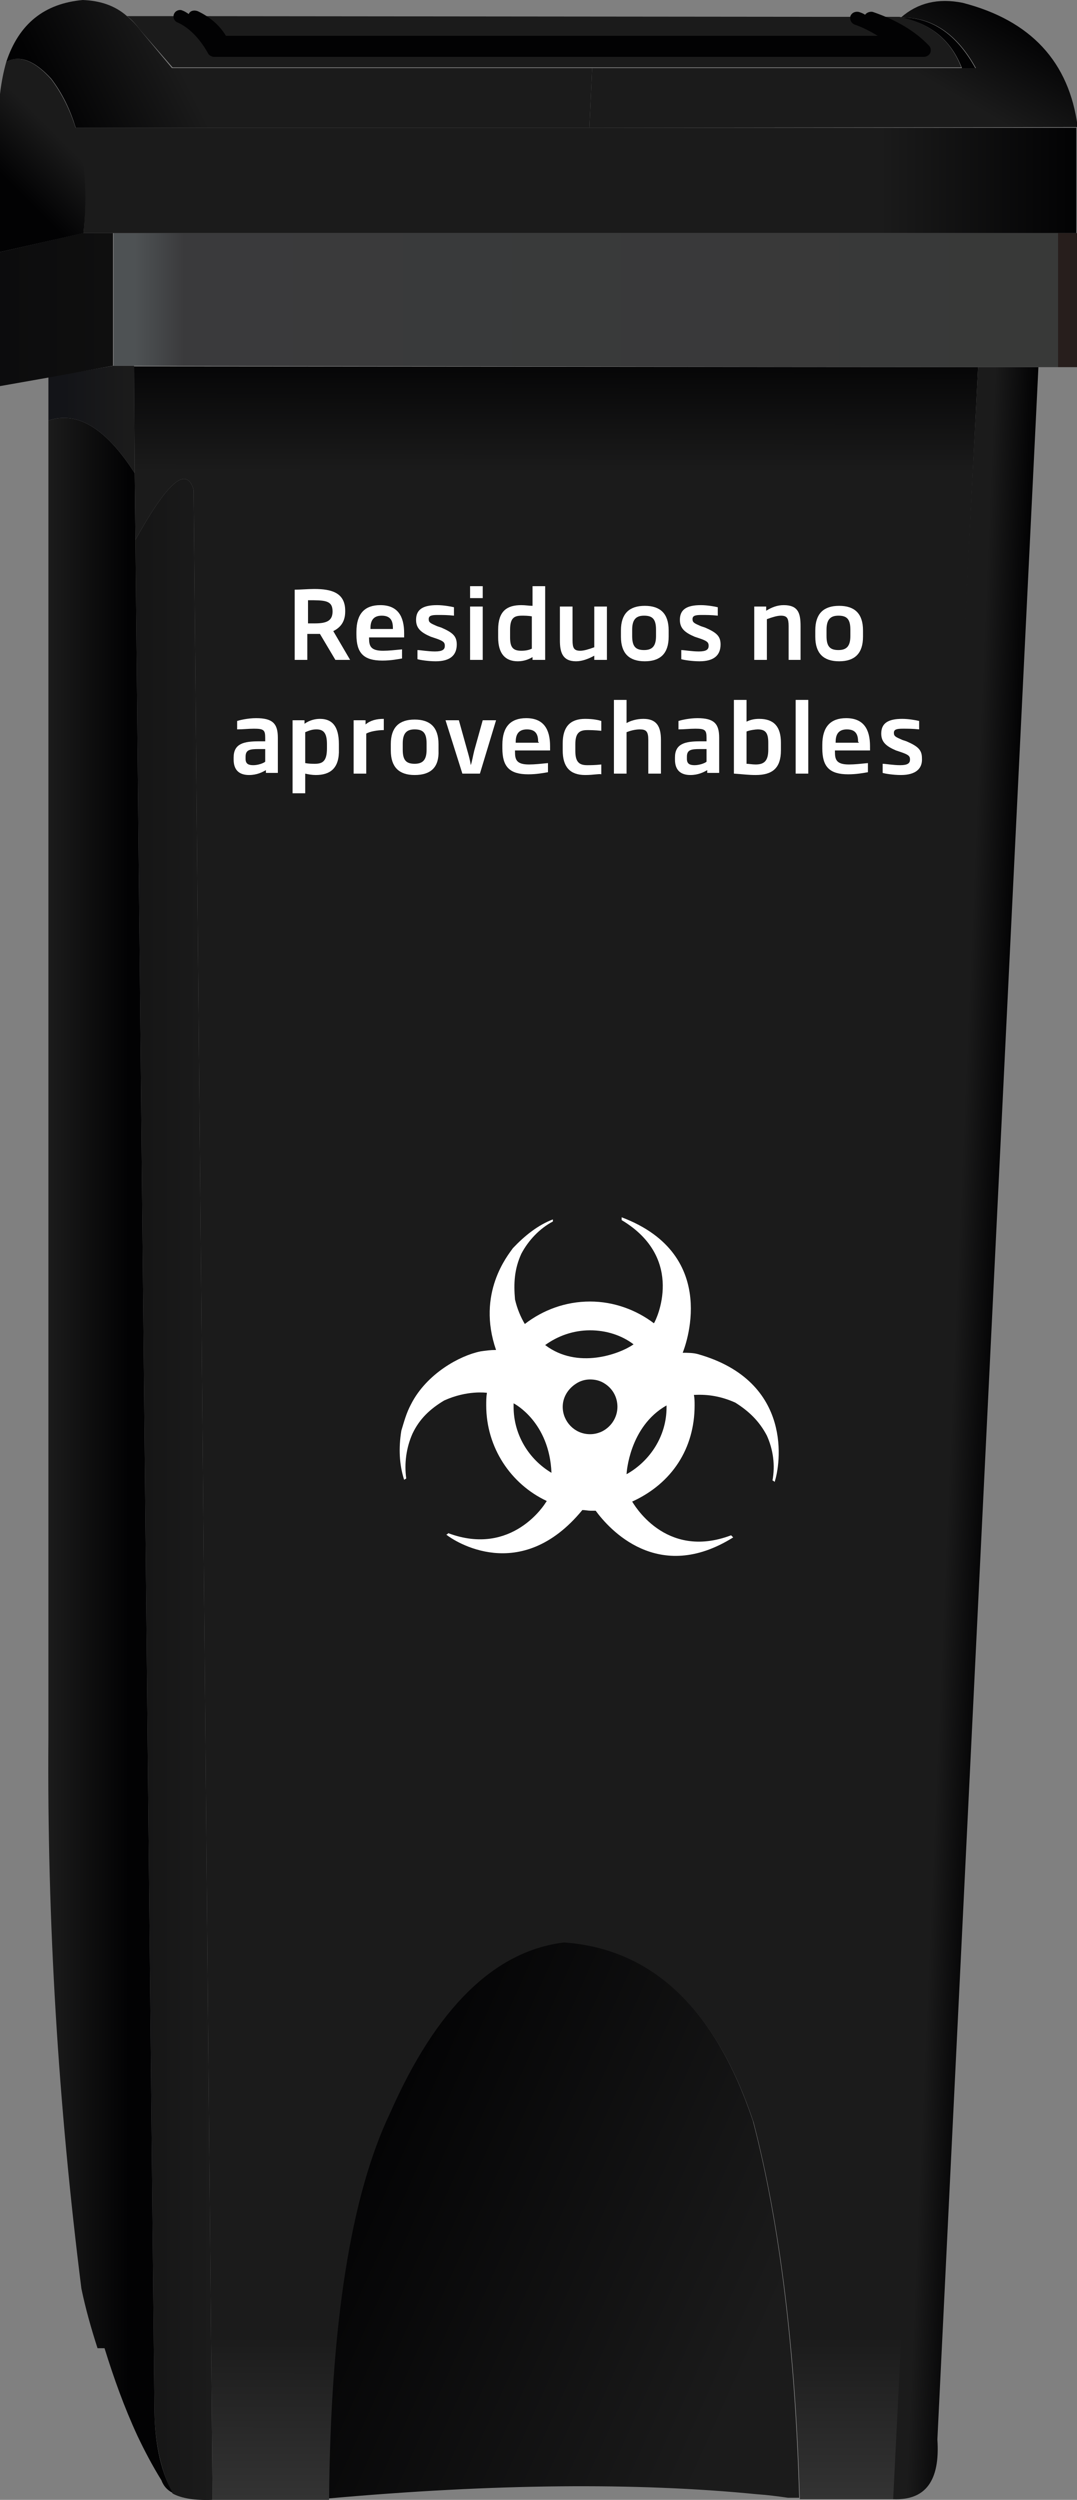 <?xml version="1.0" encoding="utf-8"?>
<!-- Generator: Adobe Illustrator 24.0.0, SVG Export Plug-In . SVG Version: 6.00 Build 0)  -->
<svg version="1.1" id="Capa_1" xmlns="http://www.w3.org/2000/svg" xmlns:xlink="http://www.w3.org/1999/xlink" x="0px" y="0px"
	 viewBox="0 0 153.5 356.1" style="enable-background:new 0 0 153.5 356.1;" xml:space="preserve">
<rect x="0" y="0" width="153.5" height="356.1" fill="#808080" stroke="none"/>
<style type="text/css">
	.st0{fill:url(#SVGID_1_);}
	.st1{fill:url(#SVGID_2_);}
	.st2{fill:url(#SVGID_3_);}
	.st3{fill:url(#SVGID_4_);}
	.st4{fill:url(#SVGID_5_);}
	.st5{fill:url(#SVGID_6_);}
	.st6{fill:url(#SVGID_7_);}
	.st7{fill:url(#SVGID_8_);}
	.st8{fill:#271E1C;}
	.st9{fill:#020203;}
	.st10{fill:url(#SVGID_9_);}
	.st11{fill:url(#SVGID_10_);}
	.st12{fill:url(#SVGID_11_);}
	.st13{fill:#1B1B1B;}
	.st14{fill:url(#SVGID_12_);}
	.st15{fill:url(#SVGID_13_);}
	.st16{fill:#FFFFFF;}
</style>
<g>
	
		<linearGradient id="SVGID_1_" gradientUnits="userSpaceOnUse" x1="761.666" y1="97.068" x2="822.824" y2="124.603" gradientTransform="matrix(-1 0 0 -1 869.503 432.382)">
		<stop  offset="0" style="stop-color:#1B1B1B"/>
		<stop  offset="1" style="stop-color:#020203"/>
	</linearGradient>
	<path class="st0" d="M55.5,300.8c6.6-15.1,14.9-23.2,24.8-24.3c12.6,1,21.6,9.5,27,25.6c3.8,14.6,6,32.5,6.6,53.7h-1.3
		c-0.1,0-0.2,0-0.3,0c-1.4-0.2-2.9-0.4-4.4-0.5c-17.2-1.7-37.6-1.5-61.1,0.6C47,330.9,49.9,312.5,55.5,300.8z"/>
	<linearGradient id="SVGID_2_" gradientUnits="userSpaceOnUse" x1="-16.663" y1="212.122" x2="30.346" y2="212.122">
		<stop  offset="0" style="stop-color:#020203"/>
		<stop  offset="1" style="stop-color:#1B1B1B"/>
	</linearGradient>
	<path class="st1" d="M19.3,76.9c4.6-8.3,7.3-10.6,8.3-7.1l2.7,286.3c-2.5,0.1-4.4-0.2-5.7-0.9c-1.7-3.3-2.6-7.4-2.6-12.5L19.3,76.9
		z"/>
	
		<linearGradient id="SVGID_3_" gradientUnits="userSpaceOnUse" x1="848.156" y1="225.041" x2="862.453" y2="225.041" gradientTransform="matrix(-1 0 0 -1 869.503 432.382)">
		<stop  offset="0.212" style="stop-color:#020203"/>
		<stop  offset="1" style="stop-color:#1B1B1B"/>
	</linearGradient>
	<path class="st2" d="M19.2,67.4l0.1,9.4L22,342.6c0,5.1,0.8,9.2,2.6,12.5c-0.8-0.4-1.3-1-1.6-1.8c-1.3-2.1-2.4-4.2-3.4-6.3
		c-1.9-4.1-3.4-8.3-4.7-12.5h-1c-0.9-2.8-1.7-5.6-2.3-8.5c-3.3-26.2-4.9-52.3-4.7-78.5V59.9C11,58.5,15.1,61,19.2,67.4z"/>
	
		<linearGradient id="SVGID_4_" gradientUnits="userSpaceOnUse" x1="850.251" y1="372.604" x2="862.626" y2="372.604" gradientTransform="matrix(-1 0 0 -1 869.503 432.382)">
		<stop  offset="9.019607e-02" style="stop-color:#1B1B1B"/>
		<stop  offset="0.824" style="stop-color:#131418"/>
	</linearGradient>
	<path class="st3" d="M16.2,52.1h2.9l0.1,15.3C15.1,61,11,58.5,6.9,59.9v-6.2L16.2,52.1z"/>
	
		<linearGradient id="SVGID_5_" gradientUnits="userSpaceOnUse" x1="853.332" y1="388.307" x2="869.503" y2="388.307" gradientTransform="matrix(-1 0 0 -1 869.503 432.382)">
		<stop  offset="0" style="stop-color:#0F0F0F"/>
		<stop  offset="1" style="stop-color:#0C0C0D"/>
	</linearGradient>
	<path class="st4" d="M0,37.2l0-1.3l11.8-2.7h4.3v18.9l-9.3,1.7L0,55l0-1L0,37.2z"/>
	
		<linearGradient id="SVGID_6_" gradientUnits="userSpaceOnUse" x1="790.25" y1="383.193" x2="790.496" y2="75.531" gradientTransform="matrix(-1 0 0 -1 869.503 432.382)">
		<stop  offset="0" style="stop-color:#020203"/>
		<stop  offset="5.882353e-02" style="stop-color:#1B1B1B"/>
		<stop  offset="0.922" style="stop-color:#1B1B1B"/>
		<stop  offset="1" style="stop-color:#343434"/>
	</linearGradient>
	<path class="st5" d="M139.4,52.3l-3.9,77.2l-0.6,75.6l-7.5,150.9h-13.4c-0.6-21.2-2.8-39.1-6.6-53.7c-5.4-16.1-14.4-24.7-27-25.6
		c-9.9,1.2-18.2,9.3-24.8,24.3c-5.6,11.7-8.5,30.1-8.7,55.2H30.3L27.6,69.8c-1-3.5-3.7-1.2-8.3,7.1l-0.1-9.4l-0.1-15.3L139.4,52.3z"
		/>
	
		<linearGradient id="SVGID_7_" gradientUnits="userSpaceOnUse" x1="727.986" y1="228.14" x2="735.628" y2="228.46" gradientTransform="matrix(-1 0 0 -1 869.503 432.382)">
		<stop  offset="0" style="stop-color:#020203"/>
		<stop  offset="0.788" style="stop-color:#1B1B1B"/>
	</linearGradient>
	<path class="st6" d="M139.4,52.3h8.6l-14.4,295.2c0.4,5.9-1.7,8.7-6.3,8.5l7.5-150.9l0.6-75.6L139.4,52.3z"/>
	
		<linearGradient id="SVGID_8_" gradientUnits="userSpaceOnUse" x1="718.741" y1="389.662" x2="853.332" y2="389.662" gradientTransform="matrix(-1 0 0 -1 869.503 432.382)">
		<stop  offset="0" style="stop-color:#383938"/>
		<stop  offset="0.925" style="stop-color:#3A3A3C"/>
		<stop  offset="0.977" style="stop-color:#4E5254"/>
	</linearGradient>
	<path class="st7" d="M150.8,33.2v19.1h-2.7h-8.6L19.1,52.1h-2.9V33.2H150.8z"/>
	<path class="st8" d="M150.8,33.2h2.7v19.1h-2.7V33.2z"/>
	<path class="st9" d="M139,9.7h-1.9c-1.5-3.9-4.4-6.4-8.8-7.2C132.7,2.4,136.3,4.8,139,9.7z"/>
	
		<linearGradient id="SVGID_9_" gradientUnits="userSpaceOnUse" x1="716.029" y1="406.72" x2="858.756" y2="406.72" gradientTransform="matrix(-1 0 0 -1 869.503 432.382)">
		<stop  offset="0" style="stop-color:#020203"/>
		<stop  offset="0.197" style="stop-color:#1B1B1B"/>
	</linearGradient>
	<path class="st10" d="M10.7,18.2l73.2,0l69.5,0v15h-2.7H16.2h-4.3C12.4,27.5,12.1,22.5,10.7,18.2z"/>
	
		<linearGradient id="SVGID_10_" gradientUnits="userSpaceOnUse" x1="859.557" y1="414.941" x2="868.135" y2="406.363" gradientTransform="matrix(-1 0 0 -1 869.503 432.382)">
		<stop  offset="0.212" style="stop-color:#1B1B1B"/>
		<stop  offset="1" style="stop-color:#020203"/>
	</linearGradient>
	<path class="st11" d="M0.9,8.8c1.8-1,4-0.2,6.4,2.5c1.5,2,2.7,4.4,3.5,7c1.3,4.2,1.7,9.2,1.1,14.9L0,35.9l0-22.5
		C0.2,11.7,0.5,10.2,0.9,8.8z"/>
	
		<linearGradient id="SVGID_11_" gradientUnits="userSpaceOnUse" x1="790.844" y1="430.262" x2="790.844" y2="426.219" gradientTransform="matrix(-1 0 0 -1 869.503 432.382)">
		<stop  offset="0" style="stop-color:#1B1B1B"/>
		<stop  offset="0.506" style="stop-color:#1B1B1B"/>
		<stop  offset="0.992" style="stop-color:#1B1B1B"/>
	</linearGradient>
	<path class="st12" d="M31.7,5.9h96c-1.4-1.4-3.3-2.6-5.6-3.5h-3.4l-91-0.1C29.5,3.2,30.8,4.4,31.7,5.9 M131.7,7.1
		c-1.7-1.9-4.3-3.4-7.6-4.6h-2c2.4,0.9,4.2,2,5.6,3.5h-96c-0.9-1.5-2.2-2.7-3.9-3.6h-2.1c1.8,0.9,3.4,2.4,4.7,4.7H131.7z"/>
	<path class="st13" d="M25.6,2.3c1.8,0.9,3.4,2.4,4.7,4.7h101.3c-1.7-1.9-4.3-3.4-7.6-4.6h4.2c4.4,0.9,7.3,3.3,8.8,7.2H84.4H24.6
		L20,4.3c-0.6-0.8-1.2-1.5-1.9-2L25.6,2.3z"/>
	
		<linearGradient id="SVGID_12_" gradientUnits="userSpaceOnUse" x1="739.266" y1="438.021" x2="747.968" y2="422.985" gradientTransform="matrix(-1 0 0 -1 869.503 432.382)">
		<stop  offset="0" style="stop-color:#020203"/>
		<stop  offset="0.791" style="stop-color:#1B1B1B"/>
	</linearGradient>
	<path class="st14" d="M84,18.2l0.4-8.5h52.8h1.9c-2.7-4.9-6.3-7.3-10.7-7.2c2.4-2.1,5.3-2.8,8.8-2.1c9.7,2.5,15.2,8.4,16.4,17.7
		L84,18.2z"/>
	
		<linearGradient id="SVGID_13_" gradientUnits="userSpaceOnUse" x1="856.611" y1="406.39" x2="835.263" y2="417.039" gradientTransform="matrix(-1 0 0 -1 869.503 432.382)">
		<stop  offset="0" style="stop-color:#020203"/>
		<stop  offset="0.788" style="stop-color:#1B1B1B"/>
	</linearGradient>
	<path class="st15" d="M84.4,9.7L84,18.2l-73.2,0c-0.8-2.6-1.9-4.9-3.5-7C4.9,8.6,2.8,7.8,0.9,8.8C2.7,3.4,6.3,0.5,11.8,0
		c2.5,0.1,4.6,0.8,6.3,2.3c0.7,0.6,1.3,1.2,1.9,2l4.5,5.4H84.4z"/>
	<path class="st9" d="M29.6,7.5c-1.2-2.1-2.7-3.6-4.3-4.3c-0.5-0.2-0.7-0.8-0.5-1.2C25,1.5,25.6,1.3,26,1.5c0.3,0.1,0.6,0.3,0.9,0.5
		c0,0,0,0,0,0c0.2-0.5,0.8-0.6,1.3-0.4c1.7,0.8,3.1,2,4,3.5h92.9c-1-0.6-2.1-1.2-3.3-1.6c-0.5-0.2-0.7-0.7-0.6-1.2
		c0.2-0.5,0.7-0.7,1.2-0.6c0.3,0.1,0.6,0.2,0.9,0.4c0.2-0.3,0.7-0.5,1.1-0.4c3.5,1.2,6.1,2.8,8,4.8c0.3,0.3,0.3,0.7,0.2,1
		c-0.1,0.3-0.5,0.6-0.9,0.6H30.4C30,8,29.7,7.8,29.6,7.5z"/>
	<g>
		<g>
			<path class="st16" d="M47.8,94l-2.2-3.7c-0.3,0-0.6,0-0.9,0h-0.9V94H42V84c0.9,0,1.8-0.1,2.8-0.1c2.4,0,4.4,0.5,4.4,3.1v0.1
				c0,1.5-0.7,2.3-1.7,2.8l2.4,4.1H47.8z M47.4,87.1c0-1.6-1.1-1.6-3.5-1.6v3.3c0.4,0,0.7,0,1,0C46.6,88.8,47.4,88.4,47.4,87.1
				L47.4,87.1z"/>
			<path class="st16" d="M52.6,90.8v0.1c0,1.1,0.2,1.8,2,1.8c0.8,0,1.7-0.1,2.7-0.2v1.3c-0.6,0.1-1.6,0.3-2.8,0.3
				c-2.7,0-3.7-1.1-3.7-3.7V90c0-2.6,1.2-3.8,3.4-3.8c2.5,0,3.4,1.6,3.4,4v0.6H52.6z M56,89.5c0-0.9-0.2-1.8-1.6-1.8
				c-1.4,0-1.6,1-1.6,1.8v0.1H56V89.5z"/>
			<path class="st16" d="M62.1,94.2c-1.1,0-2.3-0.2-2.6-0.3v-1.3c0.4,0,1.5,0.2,2.5,0.2c1.1,0,1.4-0.3,1.4-0.8
				c0-0.5-0.2-0.7-1.4-1.1l-0.6-0.2c-1.4-0.6-2.1-1.2-2.1-2.4c0-1.5,1-2.1,3-2.1c0.9,0,2,0.2,2.4,0.3v1.2c-0.9-0.1-1.7-0.1-2.3-0.1
				c-0.9,0-1.3,0.1-1.3,0.6c0,0.5,0.3,0.6,1.2,1l0.6,0.2c1.6,0.7,2.2,1.2,2.2,2.4C65.1,93.3,64.2,94.2,62.1,94.2z"/>
			<path class="st16" d="M67,85.2v-1.7h1.8v1.7H67z M67,94v-7.6h1.8V94H67z"/>
			<path class="st16" d="M75.9,94v-0.4c-0.5,0.3-1.2,0.6-2.1,0.6c-1.8,0-2.8-1.1-2.8-3.4v-1.1c0-2.7,1.3-3.5,3.3-3.5
				c0.6,0,1.1,0.1,1.6,0.1v-2.8h1.8V94H75.9z M75.8,87.8c-0.5-0.1-1.1-0.1-1.4-0.1c-1.1,0-1.7,0.3-1.7,2v1.1c0,1.4,0.4,1.9,1.6,1.9
				c0.6,0,1.1-0.1,1.5-0.3V87.8z"/>
			<path class="st16" d="M84.7,94v-0.6c-0.9,0.5-1.8,0.8-2.6,0.8c-2,0-2.3-1.4-2.3-3v-4.8h1.8v4.8c0,1.1,0.2,1.5,1.1,1.5
				c0.5,0,1.2-0.2,2-0.5v-5.8h1.8V94H84.7z"/>
			<path class="st16" d="M91.9,94.2c-2.2,0-3.4-1.1-3.4-3.5v-0.9c0-2.4,1.2-3.5,3.4-3.5c2.2,0,3.4,1.1,3.4,3.5v0.9
				C95.3,93.1,94.1,94.2,91.9,94.2z M93.5,89.7c0-1.5-0.5-2-1.7-2c-1.1,0-1.7,0.5-1.7,2v0.9c0,1.5,0.5,2,1.7,2c1.2,0,1.7-0.6,1.7-2
				V89.7z"/>
			<path class="st16" d="M99.7,94.2c-1.1,0-2.3-0.2-2.6-0.3v-1.3c0.4,0,1.5,0.2,2.5,0.2c1.1,0,1.4-0.3,1.4-0.8
				c0-0.5-0.2-0.7-1.4-1.1L99,90.7c-1.4-0.6-2.1-1.2-2.1-2.4c0-1.5,1-2.1,3-2.1c0.9,0,2,0.2,2.4,0.3v1.2c-0.9-0.1-1.7-0.1-2.3-0.1
				c-0.9,0-1.3,0.1-1.3,0.6c0,0.5,0.3,0.6,1.2,1l0.6,0.2c1.6,0.7,2.2,1.2,2.2,2.4C102.7,93.3,101.8,94.2,99.7,94.2z"/>
			<path class="st16" d="M112.4,94v-4.8c0-1.1-0.2-1.5-1.1-1.5c-0.5,0-1.2,0.2-2,0.5V94h-1.8v-7.6h1.7V87c0.8-0.5,1.6-0.8,2.5-0.8
				c2.1,0,2.4,1.2,2.4,3V94H112.4z"/>
			<path class="st16" d="M119.6,94.2c-2.2,0-3.4-1.1-3.4-3.5v-0.9c0-2.4,1.2-3.5,3.4-3.5c2.2,0,3.4,1.1,3.4,3.5v0.9
				C123,93.1,121.8,94.2,119.6,94.2z M121.2,89.7c0-1.5-0.5-2-1.7-2c-1.1,0-1.7,0.5-1.7,2v0.9c0,1.5,0.5,2,1.7,2
				c1.2,0,1.7-0.6,1.7-2V89.7z"/>
			<path class="st16" d="M37.9,110.2v-0.5c-0.5,0.3-1.3,0.7-2.4,0.7c-1.4,0-2.2-0.7-2.2-2.2v-0.3c0-2,1.5-2.3,3.6-2.3h0.9v-0.5
				c0-1.1-0.2-1.3-1.6-1.3c-0.8,0-1.6,0.1-2.4,0.1v-1.2c0.3-0.1,1.5-0.4,2.7-0.4c2.4,0,3.1,0.8,3.1,2.8v5H37.9z M37.8,106.7h-0.9
				c-1.3,0-1.9,0.1-1.9,1.1v0.3c0,0.7,0.4,0.9,1.1,0.9c0.7,0,1.5-0.3,1.7-0.5V106.7z"/>
			<path class="st16" d="M45,110.4c-0.5,0-1.1-0.1-1.5-0.2v2.8h-1.8v-10.4h1.7v0.5c0.7-0.5,1.5-0.7,2.2-0.7c1.7,0,2.7,1,2.7,3.6v0.7
				C48.4,109.5,47,110.4,45,110.4z M46.6,106c0-1.6-0.5-2.1-1.5-2.1c-0.5,0-0.9,0.1-1.6,0.4v4.4c0.5,0.1,1,0.1,1.4,0.1
				c1.1,0,1.7-0.4,1.7-2.2V106z"/>
			<path class="st16" d="M52.2,104.5v5.7h-1.8v-7.6h1.7v0.6c0.7-0.6,1.6-0.8,2.6-0.8v1.6C53.8,104,52.7,104.2,52.2,104.5z"/>
			<path class="st16" d="M59.1,110.4c-2.2,0-3.4-1.1-3.4-3.5v-0.9c0-2.4,1.2-3.5,3.4-3.5c2.2,0,3.4,1.1,3.4,3.5v0.9
				C62.6,109.3,61.4,110.4,59.1,110.4z M60.8,105.9c0-1.5-0.5-2-1.7-2c-1.1,0-1.7,0.5-1.7,2v0.9c0,1.5,0.5,2,1.7,2
				c1.2,0,1.7-0.6,1.7-2V105.9z"/>
			<path class="st16" d="M68.4,110.2h-2.5l-2.4-7.6h1.9l1.2,4.3c0.2,0.7,0.4,1.4,0.5,2.1c0.2-0.6,0.3-1.3,0.5-2.1l1.2-4.3h1.9
				L68.4,110.2z"/>
			<path class="st16" d="M73.4,107v0.1c0,1.1,0.2,1.8,2,1.8c0.8,0,1.7-0.1,2.7-0.2v1.3c-0.6,0.1-1.6,0.3-2.8,0.3
				c-2.7,0-3.7-1.1-3.7-3.7v-0.5c0-2.6,1.2-3.8,3.4-3.8c2.5,0,3.4,1.6,3.4,4v0.6H73.4z M76.7,105.7c0-0.9-0.2-1.8-1.6-1.8
				c-1.4,0-1.6,1-1.6,1.8v0.1h3.3V105.7z"/>
			<path class="st16" d="M83.4,110.4c-2.2,0-3.2-1.2-3.2-3.5v-1c0-2.3,1-3.5,3.2-3.5c1.2,0,2,0.2,2.3,0.3v1.4c-1-0.1-1.6-0.1-2-0.1
				c-1.1,0-1.7,0.4-1.7,2v1c0,1.6,0.6,2,1.7,2c0.4,0,1.1,0,2-0.1v1.4C85.4,110.2,84.6,110.4,83.4,110.4z"/>
			<path class="st16" d="M92.4,110.2v-4.8c0-1.2-0.3-1.5-1.2-1.5c-0.7,0-1.4,0.2-1.9,0.4v5.9h-1.8V99.7h1.8v3.3
				c0.5-0.3,1.4-0.6,2.4-0.6c1.9,0,2.5,1.1,2.5,3v4.8H92.4z"/>
			<path class="st16" d="M100.8,110.2v-0.5c-0.5,0.3-1.3,0.7-2.4,0.7c-1.4,0-2.2-0.7-2.2-2.2v-0.3c0-2,1.5-2.3,3.6-2.3h0.9v-0.5
				c0-1.1-0.2-1.3-1.6-1.3c-0.8,0-1.6,0.1-2.4,0.1v-1.2c0.3-0.1,1.5-0.4,2.7-0.4c2.4,0,3.1,0.8,3.1,2.8v5H100.8z M100.7,106.7h-0.9
				c-1.3,0-1.9,0.1-1.9,1.1v0.3c0,0.7,0.4,0.9,1.1,0.9c0.7,0,1.5-0.3,1.7-0.5V106.7z"/>
			<path class="st16" d="M107.7,110.4c-1,0-1.7-0.1-3.1-0.2V99.7h1.8v3.1c0.6-0.3,1.2-0.4,1.8-0.4c2.1,0,3.1,1.1,3.1,3.4v1.1
				C111.3,109.4,110.1,110.4,107.7,110.4z M109.5,105.8c0-1.4-0.4-1.9-1.5-1.9c-0.3,0-1.1,0.1-1.6,0.3v4.6c0.3,0,0.8,0.1,1.3,0.1
				c1.2,0,1.8-0.5,1.8-2.1V105.8z"/>
			<path class="st16" d="M113.4,110.2V99.7h1.8v10.5H113.4z"/>
			<path class="st16" d="M119,107v0.1c0,1.1,0.2,1.8,2,1.8c0.8,0,1.7-0.1,2.7-0.2v1.3c-0.6,0.1-1.6,0.3-2.8,0.3
				c-2.7,0-3.7-1.1-3.7-3.7v-0.5c0-2.6,1.2-3.8,3.4-3.8c2.5,0,3.4,1.6,3.4,4v0.6H119z M122.3,105.7c0-0.9-0.2-1.8-1.6-1.8
				c-1.4,0-1.6,1-1.6,1.8v0.1h3.3V105.7z"/>
			<path class="st16" d="M128.4,110.4c-1.1,0-2.3-0.2-2.6-0.3v-1.3c0.4,0,1.5,0.2,2.5,0.2c1.1,0,1.4-0.3,1.4-0.8
				c0-0.5-0.2-0.7-1.4-1.1l-0.6-0.2c-1.4-0.6-2.1-1.2-2.1-2.4c0-1.5,1-2.1,3-2.1c0.9,0,2,0.2,2.4,0.3v1.2c-0.9-0.1-1.7-0.1-2.3-0.1
				c-0.9,0-1.3,0.1-1.3,0.6c0,0.5,0.3,0.6,1.2,1l0.6,0.2c1.6,0.7,2.2,1.2,2.2,2.4C131.5,109.5,130.5,110.4,128.4,110.4z"/>
		</g>
	</g>
	<g>
		<g>
			<path class="st16" d="M99.5,192.9c-0.7-0.2-1.5-0.2-2.2-0.2c0.2-0.5,5.6-13.9-8.7-19.3c0,0.1,0,0.2,0,0.4
				c9.2,5.5,4.9,14.3,4.6,14.7c-2.5-1.9-5.7-3.1-9.1-3.1c-3.5,0-6.7,1.2-9.3,3.2c-0.6-1-1.1-2.2-1.4-3.5c-0.2-2.3-0.1-4.3,0.9-6.5
				c1-1.9,2.6-3.6,4.5-4.6c0-0.1,0-0.2,0-0.3c-2.1,0.8-4,2.3-5.7,4.1c-0.7,1-5.2,6.4-2.4,14.5c-0.8,0-1.5,0.1-2.2,0.2
				c-3,0.6-7.7,3.2-9.9,7.5c-0.7,1.3-1,2.5-1.4,3.8c-0.4,2.5-0.3,4.8,0.4,7c0.1-0.1,0.2-0.1,0.3-0.2c-0.3-2.1,0-4.4,0.9-6.4
				c1-2.1,2.5-3.5,4.5-4.7c3.3-1.5,6-1.1,6.1-1.1c-0.1,0.6-0.1,1.2-0.1,1.8c0,6,3.5,11.2,8.6,13.6c0,0.1,0,0.1-0.1,0.2
				c-0.1,0.2-4.8,7.8-13.9,4.4c-0.1,0.1-0.2,0.2-0.3,0.2c1.1,0.9,10.6,7.2,19.4-3.5c0.4,0,0.8,0.1,1.2,0.1c0.2,0,0.5,0,0.7,0
				c1.9,2.6,8.9,10.5,19.6,3.8c-0.1-0.1-0.2-0.2-0.3-0.3c-9.5,3.6-14-4.7-14.1-4.8c5.7-2.6,8.9-7.6,8.9-13.7c0-0.5,0-1-0.1-1.5
				c0,0,0,0,0.1,0c1.9-0.1,3.8,0.2,5.8,1.1c1.9,1.2,3.4,2.6,4.5,4.7c0.9,2,1.2,4.2,0.8,6.4c0.1,0,0.2,0.1,0.3,0.2
				C111.2,208.8,113.2,196.8,99.5,192.9L99.5,192.9z M76.5,203C76.5,203,76.4,203,76.5,203L76.5,203L76.5,203z M80.2,200.4
				c0-1.4,0.8-2.6,1.9-3.3c0.6-0.4,1.3-0.6,2-0.6c0.8,0,1.5,0.2,2.1,0.6c1.1,0.7,1.8,1.9,1.8,3.3c0,1.6-1,3-2.4,3.6
				c-0.5,0.2-1,0.3-1.5,0.3C81.9,204.3,80.2,202.5,80.2,200.4L80.2,200.4z M84.1,189.5c2.3,0,4.5,0.7,6.2,2c-2,1.4-8,3.6-12.6,0.1
				C79.5,190.3,81.7,189.5,84.1,189.5L84.1,189.5z M73.2,200.4c0-0.2,0-0.3,0-0.5c0.2,0.1,5.1,2.7,5.4,9.9
				C75.4,207.9,73.2,204.4,73.2,200.4L73.2,200.4z M89.3,210c0-0.2,0.4-6.8,5.7-9.8c0,0.1,0,0.2,0,0.3C95,204.5,92.7,208.1,89.3,210
				L89.3,210z M89.3,210"/>
		</g>
	</g>
</g>
<g>
</g>
<g>
</g>
<g>
</g>
<g>
</g>
<g>
</g>
<g>
</g>
</svg>
